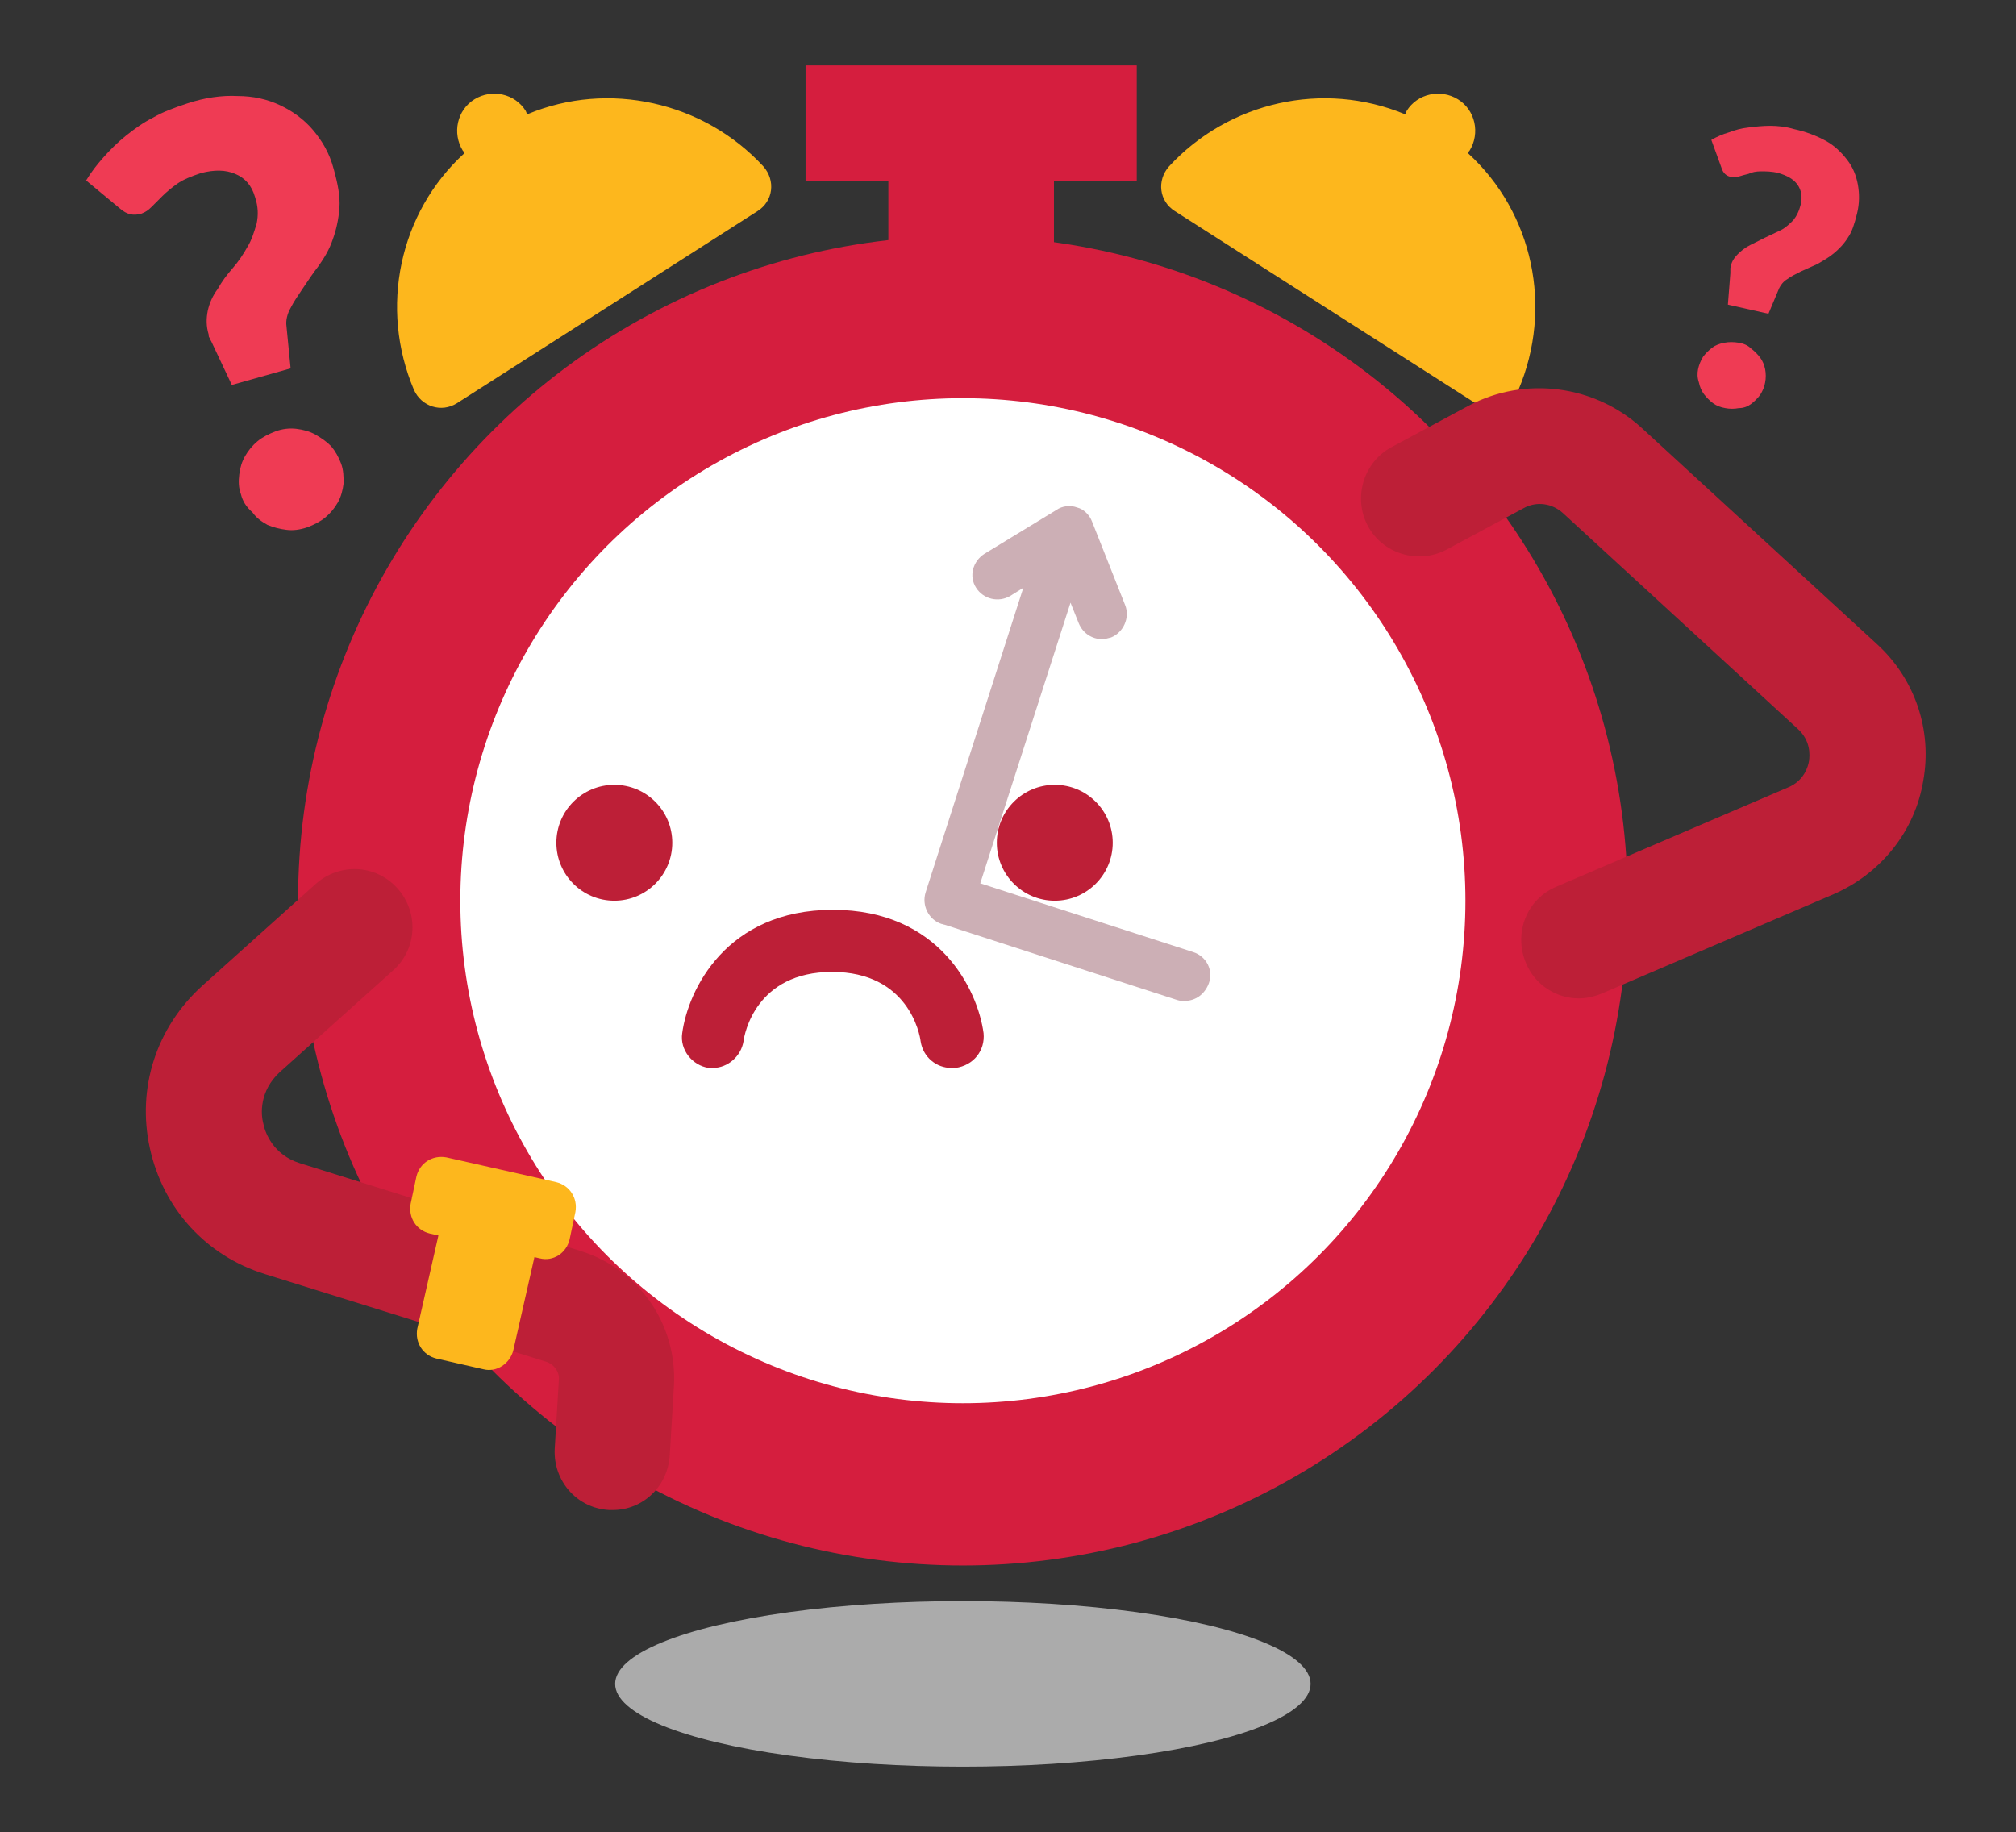 <?xml version="1.0" encoding="utf-8"?>
<!-- Generator: Adobe Illustrator 19.0.0, SVG Export Plug-In . SVG Version: 6.00 Build 0)  -->
<svg version="1.1" id="Layer_1" xmlns="http://www.w3.org/2000/svg" xmlns:xlink="http://www.w3.org/1999/xlink" x="0px" y="0px"
	 viewBox="0 0 243.5 221.3" style="enable-background:new 0 0 243.5 221.3;" xml:space="preserve">
<rect x="0" y="0" width="243.5" height="221.3" fill="#333333" stroke="none"/>
<style type="text/css">
	.st0{fill:#FDB71D;}
	.st1{fill:#EF3B54;}
	.st2{fill:#D51E3E;}
	.st3{fill:#FFFFFF;}
	.st4{fill:#BD1F37;}
	.st5{opacity:0.36;fill:#732234;}
	.st6{fill:#ABABAB;}
</style>
<path id="XMLID_346_" class="st0" d="M63.7,13.8c-0.1-0.1-0.1-0.2-0.2-0.4c-1.3-2.1-4.1-2.7-6.2-1.4c-2.1,1.3-2.7,4.1-1.4,6.2
	c0.1,0.1,0.2,0.2,0.2,0.3c-7.9,7.2-10.3,18.7-6.1,28.6c0.9,2,3.3,2.8,5.2,1.6l36.3-23.2c1.9-1.2,2.2-3.7,0.7-5.4
	C85,12.3,73.5,9.7,63.7,13.8z"/>
<path id="XMLID_181_" class="st0" d="M169.7,13.8c0.1-0.1,0.1-0.2,0.2-0.4c1.3-2.1,4.1-2.7,6.2-1.4c2.1,1.3,2.7,4.1,1.4,6.2
	c-0.1,0.1-0.2,0.2-0.2,0.3c7.9,7.2,10.3,18.7,6.1,28.6c-0.9,2-3.3,2.8-5.2,1.6l-36.3-23.2c-1.9-1.2-2.2-3.7-0.7-5.4
	C148.4,12.3,159.8,9.7,169.7,13.8z"/>
<g id="XMLID_383_">
	<path id="XMLID_384_" class="st1" d="M206.7,16.9c0.7-0.4,1.4-0.7,2.1-0.9c0.8-0.3,1.5-0.5,2.4-0.6c0.8-0.1,1.7-0.2,2.6-0.2
		c0.9,0,1.9,0.1,2.9,0.4c1.4,0.3,2.7,0.8,3.8,1.4c1.1,0.6,1.9,1.4,2.6,2.3c0.7,0.9,1.1,1.9,1.3,3c0.2,1.1,0.2,2.3-0.1,3.5
		c-0.3,1.2-0.6,2.2-1.1,2.9c-0.5,0.8-1.1,1.4-1.7,1.9c-0.6,0.5-1.3,0.9-2,1.3c-0.7,0.3-1.3,0.6-2,0.9c-0.6,0.3-1.2,0.6-1.6,0.9
		c-0.5,0.3-0.8,0.7-1,1.1l-1.3,3.1l-4.9-1.1l0.3-3.8c0-0.1,0-0.2,0-0.3c0-0.1,0-0.2,0-0.3c0.1-0.7,0.4-1.2,0.9-1.7
		c0.4-0.4,0.9-0.8,1.5-1.1s1.2-0.6,1.8-0.9c0.6-0.3,1.3-0.6,1.9-0.9c0.6-0.3,1.1-0.8,1.5-1.2c0.4-0.5,0.7-1.1,0.9-1.9
		c0.2-0.9,0.1-1.7-0.4-2.4c-0.5-0.7-1.3-1.1-2.3-1.4c-0.8-0.2-1.5-0.2-2.1-0.2c-0.6,0-1.1,0.1-1.5,0.3c-0.4,0.1-0.8,0.2-1.1,0.3
		c-0.3,0.1-0.6,0.1-0.9,0.1c-0.7-0.1-1.1-0.5-1.3-1.2L206.7,16.9z M205.1,44.6c0.1-0.5,0.3-1,0.6-1.5c0.3-0.4,0.7-0.8,1.1-1.1
		c0.4-0.3,0.9-0.5,1.5-0.6c0.5-0.1,1.1-0.1,1.7,0c0.6,0.1,1.1,0.3,1.5,0.7c0.4,0.3,0.8,0.7,1.1,1.1c0.3,0.4,0.5,0.9,0.6,1.4
		c0.1,0.5,0.1,1.1,0,1.6c-0.1,0.6-0.3,1-0.6,1.5c-0.3,0.4-0.7,0.8-1.1,1.1c-0.4,0.3-0.9,0.5-1.5,0.5c-0.5,0.1-1.1,0.1-1.6,0
		c-0.6-0.1-1.1-0.3-1.5-0.6c-0.4-0.3-0.8-0.7-1.1-1.1c-0.3-0.4-0.5-0.9-0.6-1.4C205,45.6,205,45.1,205.1,44.6z"/>
</g>
<g id="XMLID_358_">
	<path id="XMLID_359_" class="st1" d="M10.4,21.8c0.6-1,1.3-1.9,2.1-2.8c0.8-0.9,1.7-1.8,2.7-2.6c1-0.8,2.1-1.6,3.3-2.2
		c1.2-0.7,2.6-1.2,4.1-1.7c2.1-0.7,4.2-1,6.1-0.9c1.9,0,3.6,0.4,5.1,1.1c1.5,0.7,2.9,1.7,4,3c1.1,1.3,2,2.8,2.5,4.7
		c0.5,1.8,0.8,3.3,0.7,4.7c-0.1,1.4-0.4,2.7-0.8,3.8c-0.4,1.2-1,2.2-1.7,3.2c-0.7,0.9-1.3,1.8-1.9,2.7s-1.1,1.6-1.5,2.4
		c-0.4,0.7-0.6,1.5-0.5,2.2l0.5,5.1L28,46.5l-2.5-5.3c-0.1-0.1-0.1-0.3-0.2-0.4c-0.1-0.1-0.1-0.3-0.1-0.4c-0.3-1-0.3-1.9-0.1-2.9
		c0.2-0.9,0.6-1.8,1.2-2.6c0.5-0.9,1.1-1.7,1.8-2.5c0.7-0.8,1.3-1.7,1.8-2.6C30.4,29,30.7,28,31,27c0.2-1,0.2-2-0.2-3.2
		c-0.4-1.4-1.2-2.3-2.4-2.8c-1.2-0.5-2.5-0.5-4.1-0.1c-1.2,0.4-2.2,0.8-2.9,1.3c-0.7,0.5-1.3,1-1.8,1.5c-0.5,0.5-0.9,0.9-1.3,1.3
		c-0.4,0.4-0.7,0.6-1.2,0.8c-1,0.3-1.8,0.1-2.6-0.6L10.4,21.8z M29.1,59.7c-0.3-0.8-0.3-1.6-0.2-2.4c0.1-0.8,0.3-1.5,0.7-2.2
		c0.4-0.7,0.9-1.3,1.5-1.8c0.6-0.5,1.4-0.9,2.2-1.2c0.8-0.3,1.7-0.4,2.5-0.3c0.8,0.1,1.6,0.3,2.3,0.7c0.7,0.4,1.3,0.8,1.9,1.4
		c0.5,0.6,0.9,1.3,1.2,2.1c0.3,0.8,0.3,1.6,0.3,2.4c-0.1,0.8-0.3,1.6-0.7,2.3c-0.4,0.7-0.9,1.3-1.5,1.8c-0.6,0.5-1.4,0.9-2.2,1.2
		c-0.9,0.3-1.7,0.4-2.5,0.3c-0.8-0.1-1.6-0.3-2.3-0.6c-0.7-0.4-1.3-0.8-1.8-1.5C29.7,61.2,29.3,60.5,29.1,59.7z"/>
</g>
<circle id="XMLID_21_" class="st2" cx="116.3" cy="108.8" r="80.3"/>
<circle id="XMLID_23_" class="st3" cx="116.3" cy="108.8" r="60.7"/>
<circle id="XMLID_120_" class="st4" cx="74.2" cy="101.8" r="7"/>
<circle id="XMLID_37_" class="st4" cx="127.4" cy="101.8" r="7"/>
<path id="XMLID_22_" class="st4" d="M118.8,124.8c-0.7-5.2-5.3-14.9-18.2-14.9s-17.5,9.7-18.2,14.9c-0.3,2,1.2,3.9,3.2,4.2
	c0.2,0,0.3,0,0.5,0c1.8,0,3.4-1.4,3.7-3.2c0.1-0.9,1.5-8.4,10.7-8.4c9.2,0,10.6,7.5,10.7,8.4c0.3,1.9,1.9,3.2,3.7,3.2
	c0.2,0,0.3,0,0.5,0C117.6,128.7,119,126.9,118.8,124.8z"/>
<path id="XMLID_379_" class="st4" d="M74,182.4c-0.1,0-0.3,0-0.4,0c-3.9-0.2-6.8-3.5-6.6-7.4l0.5-8.3c0.1-1-0.6-1.9-1.5-2.2
	L32,153.9c-7.1-2.2-12.3-7.9-13.9-15.2c-1.6-7.3,0.8-14.6,6.3-19.6l13.7-12.3c2.9-2.6,7.3-2.4,9.9,0.5c2.6,2.9,2.4,7.3-0.5,9.9
	l-13.7,12.3c-2.5,2.3-2.3,5.1-2,6.2c0.2,1.1,1.2,3.8,4.4,4.8l33.9,10.6c7.1,2.2,11.7,8.9,11.3,16.3l-0.5,8.3
	C80.7,179.5,77.7,182.4,74,182.4z"/>
<path id="XMLID_34_" class="st0" d="M58.4,165.4l-5.7-1.3c-1.6-0.4-2.6-1.9-2.3-3.6l3.4-15c0.4-1.6,1.9-2.6,3.6-2.3l5.7,1.3
	c1.6,0.4,2.6,1.9,2.3,3.6l-3.4,15C61.6,164.7,60,165.8,58.4,165.4z"/>
<path id="XMLID_119_" class="st0" d="M65.2,152l-13.3-3c-1.6-0.4-2.6-1.9-2.3-3.6l0.7-3.3c0.4-1.6,1.9-2.6,3.6-2.3l13.3,3
	c1.6,0.4,2.6,1.9,2.3,3.6l-0.7,3.3C68.4,151.4,66.8,152.4,65.2,152z"/>
<path id="XMLID_381_" class="st4" d="M190.7,120.6c-2.7,0-5.3-1.6-6.4-4.3c-1.5-3.6,0.1-7.7,3.7-9.2l28-12c1.9-0.8,2.4-2.5,2.5-3.2
	s0.2-2.4-1.3-3.8l-28.4-26.1c-1.3-1.2-3.2-1.5-4.8-0.6l-9.3,5c-3.4,1.8-7.7,0.5-9.5-2.9c-1.8-3.4-0.5-7.7,2.9-9.5l9.3-5
	c6.8-3.6,15.2-2.5,20.9,2.7l28.4,26.1c4.6,4.2,6.7,10.4,5.6,16.5c-1,6.1-5.1,11.2-10.8,13.7l-28,12
	C192.5,120.4,191.6,120.6,190.7,120.6z"/>
<path id="XMLID_179_" class="st5" d="M144.1,115l-25.7-8.3l10.9-33.9l1,2.5c0.5,1.2,1.6,1.9,2.8,1.9c0.4,0,0.7-0.1,1.1-0.2
	c1.5-0.6,2.3-2.4,1.7-3.9L131.9,63c-0.3-0.8-1-1.5-1.8-1.7c-0.8-0.3-1.8-0.2-2.5,0.3l-8.7,5.3c-1.4,0.9-1.9,2.7-1,4.1
	c0.9,1.4,2.7,1.8,4.1,1l1.6-1l-11.8,36.8c-0.5,1.6,0.4,3.3,1.9,3.8c0.1,0,0.3,0.1,0.4,0.1l28.1,9.1c0.3,0.1,0.6,0.1,0.9,0.1
	c1.3,0,2.4-0.8,2.9-2.1C146.6,117.2,145.7,115.5,144.1,115z"/>
<polygon id="XMLID_357_" class="st2" points="137.3,7.9 97.3,7.9 97.3,21.9 107.3,21.9 107.3,33.1 127.3,33.1 127.3,21.9 
	137.3,21.9 "/>
<ellipse id="XMLID_117_" class="st6" cx="116.3" cy="203.4" rx="42" ry="10"/>
</svg>
